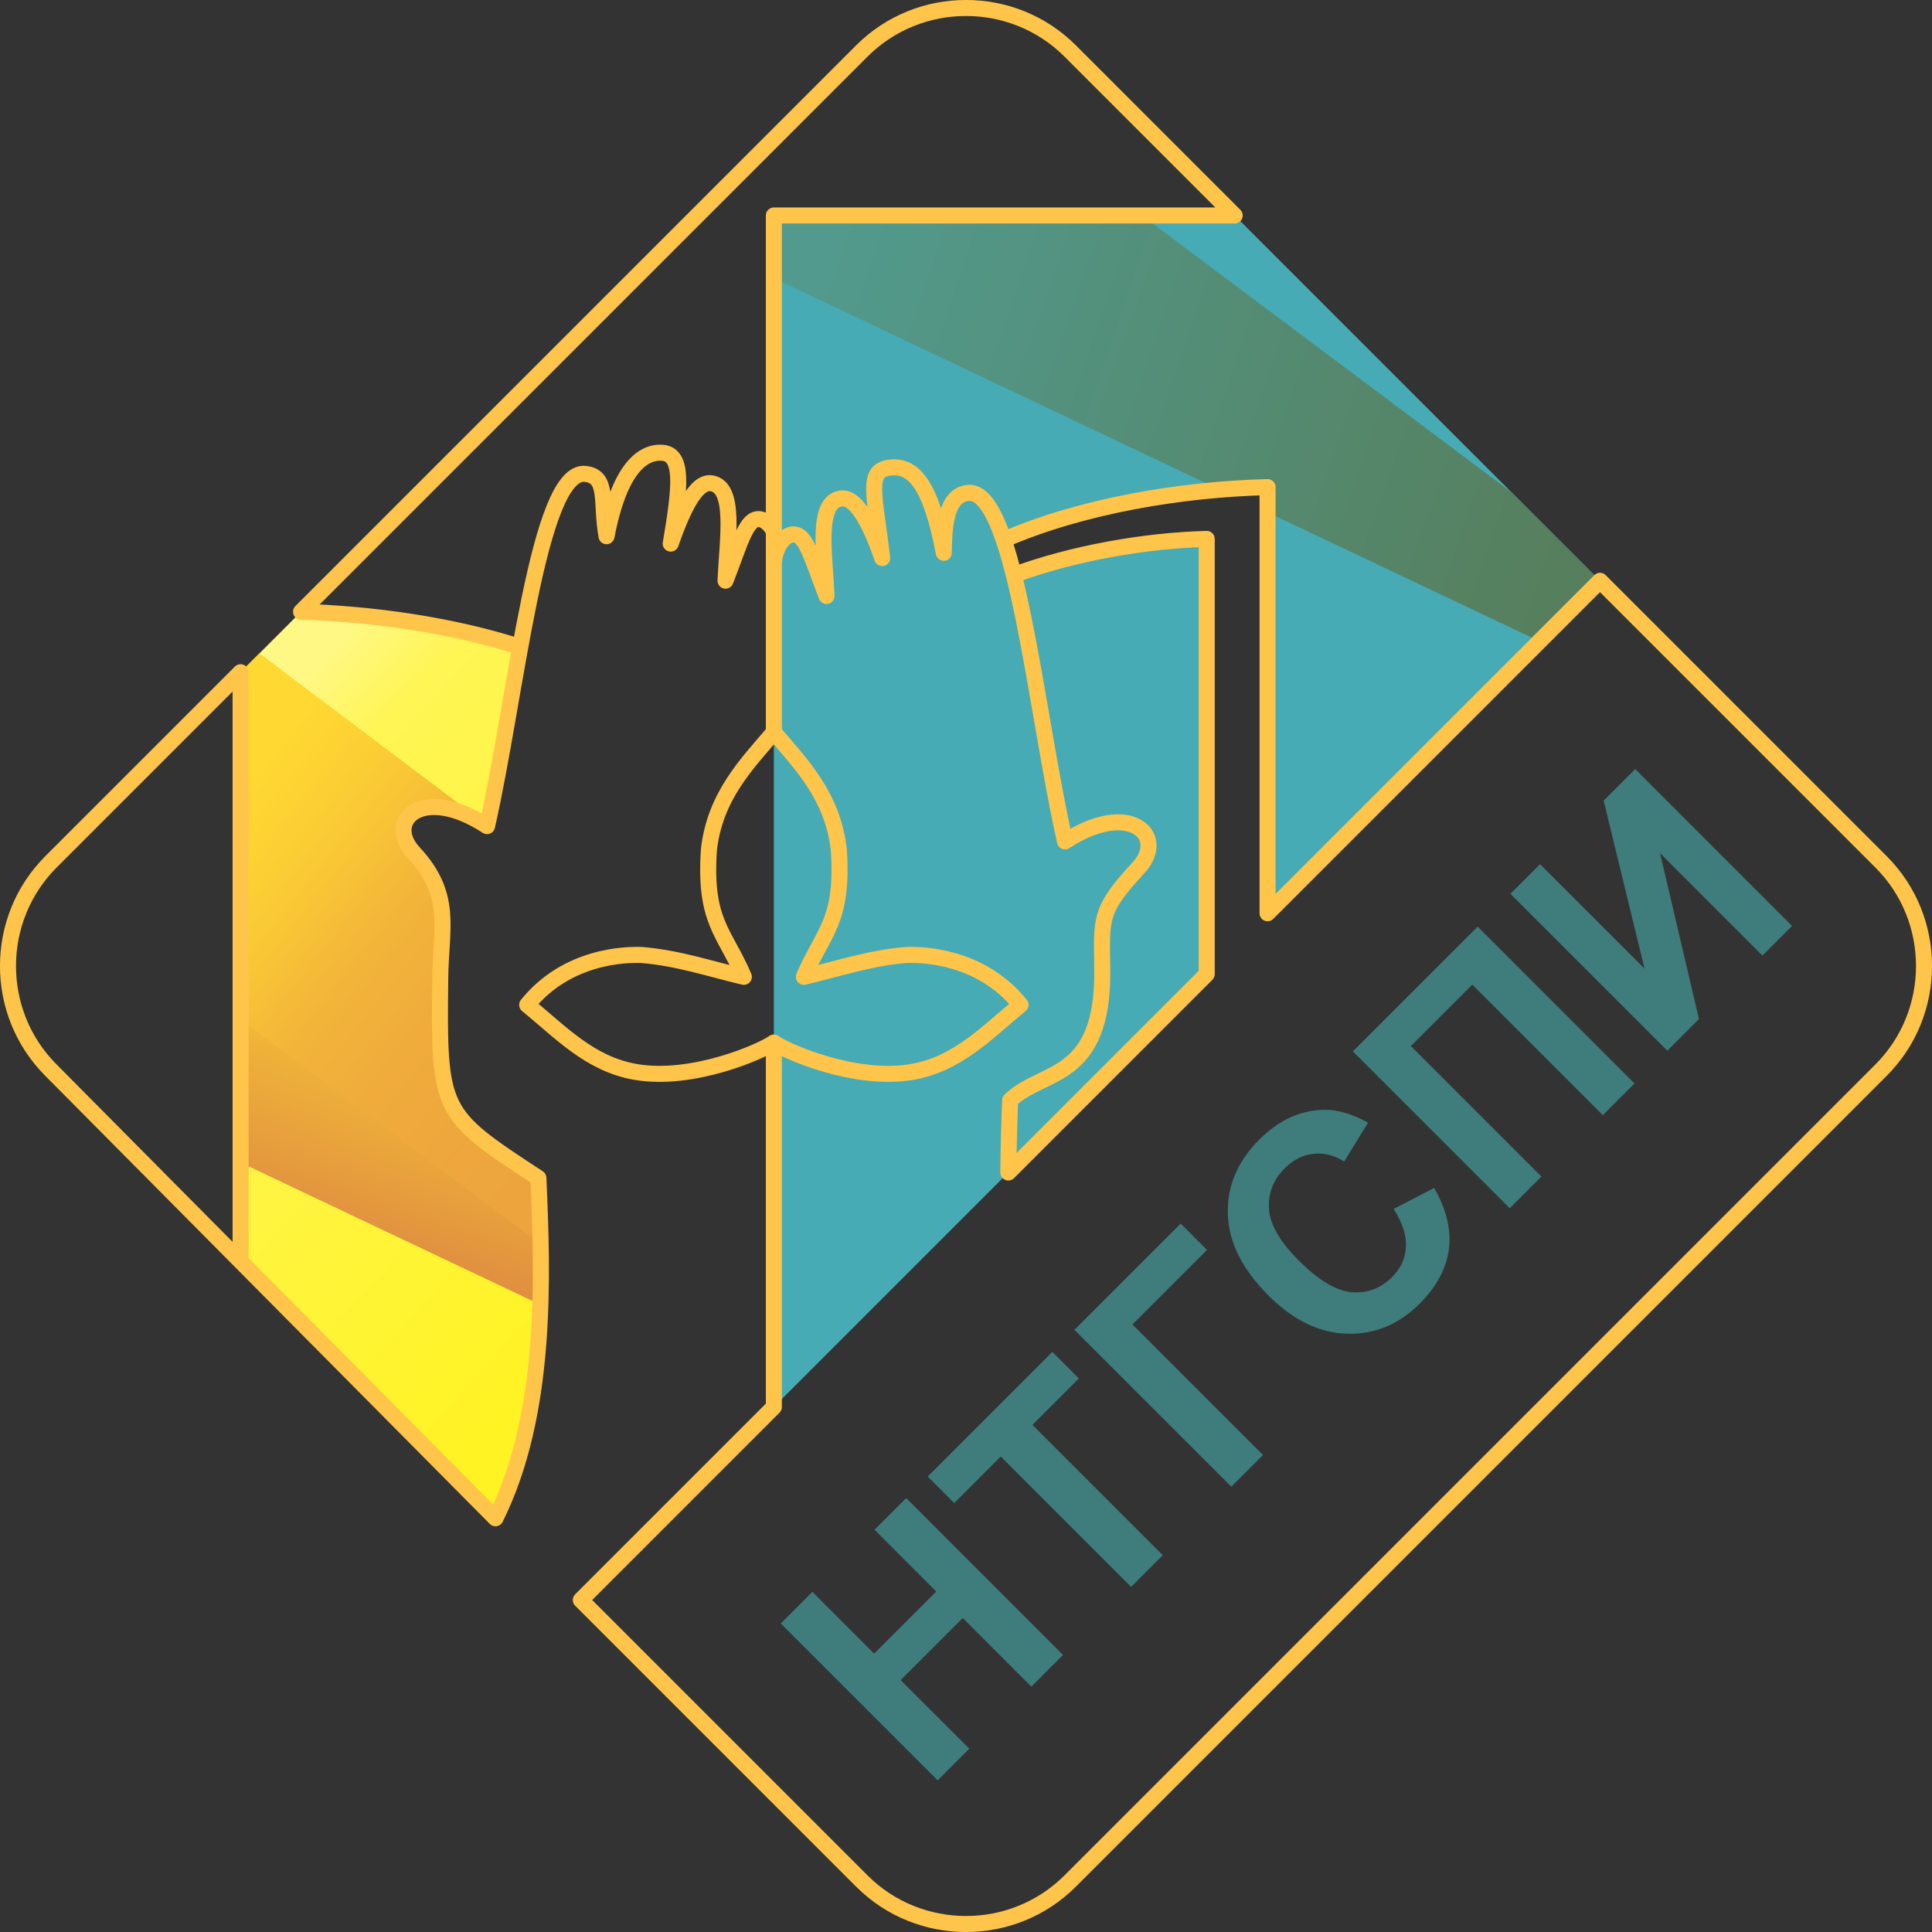 <?xml version="1.0" encoding="UTF-8" standalone="no"?>
<svg
   xmlns:dc="http://purl.org/dc/elements/1.1/"
   xmlns:cc="http://creativecommons.org/ns#"
   xmlns:rdf="http://www.w3.org/1999/02/22-rdf-syntax-ns#"
   xmlns:svg="http://www.w3.org/2000/svg"
   xmlns="http://www.w3.org/2000/svg"
   xmlns:sodipodi="http://sodipodi.sourceforge.net/DTD/sodipodi-0.dtd"
   xmlns:inkscape="http://www.inkscape.org/namespaces/inkscape"
   xml:space="preserve"
   width="9.184mm"
   height="9.184mm"
   version="1.0"
   style="clip-rule:evenodd;fill-rule:evenodd;image-rendering:optimizeQuality;shape-rendering:geometricPrecision;text-rendering:geometricPrecision"
   viewBox="0 0 918.442 918.442"
   id="svg624"
   sodipodi:docname="НТГСПИ.svg"
   inkscape:version="1.0.1 (3bc2e813f5, 2020-09-07)"><rect x="0" y="0" width="918.442" height="918.442" fill="#333333" stroke="none"/><sodipodi:namedview
   pagecolor="#ffffff"
   bordercolor="#666666"
   borderopacity="1"
   objecttolerance="10"
   gridtolerance="10"
   guidetolerance="10"
   inkscape:pageopacity="0"
   inkscape:pageshadow="2"
   inkscape:window-width="1857"
   inkscape:window-height="1057"
   id="namedview626"
   showgrid="false"
   inkscape:zoom="8.6055729"
   inkscape:cx="16.841914"
   inkscape:cy="12.076707"
   inkscape:window-x="55"
   inkscape:window-y="-8"
   inkscape:window-maximized="1"
   inkscape:current-layer="svg624" />
 <defs
   id="defs22">
  <style
   type="text/css"
   id="style2">
   <![CDATA[
    .str0 {stroke:#FFC54A;stroke-width:7.62;stroke-linejoin:round;stroke-miterlimit:22.926}
    .fil136 {fill:none}
    .fil134 {fill:#46ABB4}
    .fil73 {fill:#E08E40}
    .fil74 {fill:#E08F40}
    .fil75 {fill:#E09040}
    .fil76 {fill:#E19040}
    .fil77 {fill:#E1913F}
    .fil78 {fill:#E1923F}
    .fil79 {fill:#E2923F}
    .fil80 {fill:#E2933F}
    .fil81 {fill:#E2943F}
    .fil82 {fill:#E3953F}
    .fil84 {fill:#E3963E}
    .fil83 {fill:#E3963F}
    .fil85 {fill:#E3973E}
    .fil86 {fill:#E4973E}
    .fil87 {fill:#E4983E}
    .fil88 {fill:#E4993E}
    .fil89 {fill:#E5993E}
    .fil90 {fill:#E59A3E}
    .fil92 {fill:#E59B3D}
    .fil91 {fill:#E59B3E}
    .fil93 {fill:#E59C3D}
    .fil94 {fill:#E69C3D}
    .fil95 {fill:#E69D3D}
    .fil96 {fill:#E69E3D}
    .fil97 {fill:#E79E3D}
    .fil98 {fill:#E79F3D}
    .fil99 {fill:#E7A03D}
    .fil100 {fill:#E8A13C}
    .fil101 {fill:#E8A23C}
    .fil102 {fill:#E8A33C}
    .fil103 {fill:#E9A33C}
    .fil104 {fill:#E9A43C}
    .fil105 {fill:#E9A53C}
    .fil106 {fill:#EAA53C}
    .fil108 {fill:#EAA63B}
    .fil107 {fill:#EAA63C}
    .fil109 {fill:#EAA73B}
    .fil110 {fill:#EBA83B}
    .fil111 {fill:#EBA93B}
    .fil112 {fill:#EBAA3B}
    .fil113 {fill:#ECAA3B}
    .fil115 {fill:#ECAB3A}
    .fil114 {fill:#ECAB3B}
    .fil116 {fill:#ECAC3A}
    .fil1 {fill:#EDA43D}
    .fil2 {fill:#EDA53D}
    .fil117 {fill:#EDAC3A}
    .fil118 {fill:#EDAD3A}
    .fil119 {fill:#EDAE3A}
    .fil3 {fill:#EEA53D}
    .fil5 {fill:#EEA63C}
    .fil4 {fill:#EEA63D}
    .fil6 {fill:#EEA73C}
    .fil7 {fill:#EEA83C}
    .fil120 {fill:#EEAF3A}
    .fil121 {fill:#EEB03A}
    .fil122 {fill:#EEB139}
    .fil8 {fill:#EFA83C}
    .fil9 {fill:#EFA93C}
    .fil10 {fill:#EFAA3C}
    .fil12 {fill:#EFAB3B}
    .fil11 {fill:#EFAB3C}
    .fil123 {fill:#EFB139}
    .fil124 {fill:#EFB239}
    .fil125 {fill:#EFB339}
    .fil13 {fill:#F0AB3B}
    .fil14 {fill:#F0AC3B}
    .fil15 {fill:#F0AD3B}
    .fil16 {fill:#F0AE3B}
    .fil126 {fill:#F0B339}
    .fil127 {fill:#F0B439}
    .fil128 {fill:#F0B539}
    .fil17 {fill:#F1AE3B}
    .fil18 {fill:#F1AF3B}
    .fil20 {fill:#F1B03A}
    .fil19 {fill:#F1B03B}
    .fil21 {fill:#F1B13A}
    .fil129 {fill:#F1B638}
    .fil130 {fill:#F1B738}
    .fil131 {fill:#F1B838}
    .fil22 {fill:#F2B13A}
    .fil23 {fill:#F2B23A}
    .fil24 {fill:#F2B33A}
    .fil25 {fill:#F2B43A}
    .fil132 {fill:#F2B838}
    .fil133 {fill:#F2B938}
    .fil26 {fill:#F3B43A}
    .fil27 {fill:#F3B539}
    .fil28 {fill:#F3B639}
    .fil29 {fill:#F3B739}
    .fil30 {fill:#F4B739}
    .fil31 {fill:#F4B839}
    .fil32 {fill:#F4B939}
    .fil33 {fill:#F4BA38}
    .fil34 {fill:#F5BA38}
    .fil35 {fill:#F5BB38}
    .fil36 {fill:#F5BC38}
    .fil37 {fill:#F6BD38}
    .fil39 {fill:#F6BE37}
    .fil38 {fill:#F6BE38}
    .fil40 {fill:#F6BF37}
    .fil41 {fill:#F7C037}
    .fil42 {fill:#F7C137}
    .fil43 {fill:#F7C237}
    .fil44 {fill:#F8C237}
    .fil45 {fill:#F8C336}
    .fil46 {fill:#F8C436}
    .fil47 {fill:#F8C536}
    .fil48 {fill:#F9C636}
    .fil49 {fill:#F9C736}
    .fil50 {fill:#F9C835}
    .fil51 {fill:#FAC835}
    .fil52 {fill:#FAC935}
    .fil53 {fill:#FACA35}
    .fil54 {fill:#FACB35}
    .fil55 {fill:#FBCB35}
    .fil57 {fill:#FBCC34}
    .fil56 {fill:#FBCC35}
    .fil58 {fill:#FBCD34}
    .fil59 {fill:#FBCE34}
    .fil60 {fill:#FCCE34}
    .fil61 {fill:#FCCF34}
    .fil62 {fill:#FCD034}
    .fil63 {fill:#FCD134}
    .fil64 {fill:#FDD133}
    .fil65 {fill:#FDD233}
    .fil66 {fill:#FDD333}
    .fil67 {fill:#FED433}
    .fil68 {fill:#FED533}
    .fil70 {fill:#FED632}
    .fil69 {fill:#FED633}
    .fil71 {fill:#FFD732}
    .fil72 {fill:#FFD832}
    .fil137 {fill:#3E7D7B;fill-rule:nonzero}
    .fil135 {fill:url(#id2)}
    .fil0 {fill:url(#id3)}
   ]]>
  </style>
     <clipPath
   id="id0">
      <path
   d="m 1619.4,729.71 -108.31,-81.67 -8.96,8.96 v 233.01 l 142.52,67.58 c 0.68,-21.5 -0.16,-42.21 -0.95,-60.15 -46.96,-30.74 -47.36,-31.04 -46.66,-95 0.26,-24.06 6.21,-39.41 -12.62,-59.68 -14.06,-15.15 4.04,-32.78 34.98,-13.05 z"
   id="path4" />
     </clipPath>
     <clipPath
   id="id1">
      <path
   d="M 1644.78,928.95 1502.13,822.07 v 67.94 l 142.52,67.58 c 0.31,-9.77 0.29,-19.38 0.13,-28.64 z"
   id="path7" />
     </clipPath>
  <linearGradient
   id="id2"
   gradientUnits="userSpaceOnUse"
   x1="2130.52"
   y1="602.16"
   x2="1773.5"
   y2="480.02"
   gradientTransform="translate(-1387.759,-337.439)">
   <stop
   offset="0"
   style="stop-opacity:1; stop-color:#567F5D"
   id="stop10" />
   <stop
   offset="1"
   style="stop-opacity:1; stop-color:#529A8D"
   id="stop12" />
  </linearGradient>
  <linearGradient
   id="id3"
   gradientUnits="userSpaceOnUse"
   x1="1687.66"
   y1="947.63"
   x2="1459.38"
   y2="739.82"
   gradientTransform="translate(-1387.759,-337.439)">
   <stop
   offset="0"
   style="stop-opacity:1; stop-color:#FFF324"
   id="stop15" />
   <stop
   offset="0.859"
   style="stop-opacity:1; stop-color:#FFF554"
   id="stop17" />
   <stop
   offset="1"
   style="stop-opacity:1; stop-color:#FFF884"
   id="stop19" />
  </linearGradient>
 
  
  
  
  
  
  
  
  
  
  
 
   
   
   
  
   
   
  
    
   
    
   </defs>
 <g
   id="g3545"><path
     class="fil0"
     d="m 114.371,599.611 v -280.05 l 28.74,-28.74 c 34.4,1.05 71.77,6.32 104.2,16.78 -5.34,29.23 -10.27,60.88 -15.78,85.12 -30.83,-20.18 -48.93,-2.55 -34.87,12.6 18.83,20.27 12.88,35.62 12.62,59.68 -0.7,63.96 -0.3,64.26 46.66,95 2.06,46.65 4.44,111.89 -20.4,161.75 z"
     id="path25"
     style="fill:url(#id3)" /><g
     clip-path="url(#id0)"
     id="g284"
     transform="translate(-1387.759,-337.439)">
     <polygon
   class="fil1"
   points="1745.94,830.8 1622.09,985.84 1589.32,959.66 1713.17,804.62 "
   id="polygon27" />
     <polygon
   id="1"
   class="fil1"
   points="1713.51,804.89 1589.66,959.93 1588.64,959.12 1712.49,804.08 " />
     <polygon
   id="2"
   class="fil1"
   points="1712.83,804.35 1588.98,959.39 1587.95,958.57 1711.81,803.53 " />
     <polygon
   id="3"
   class="fil1"
   points="1712.15,803.8 1588.3,958.84 1587.27,958.03 1711.13,802.99 " />
     <polygon
   id="4"
   class="fil1"
   points="1711.47,803.26 1587.61,958.3 1586.59,957.48 1710.45,802.44 " />
     <polygon
   id="5"
   class="fil1"
   points="1710.79,802.72 1586.93,957.76 1585.91,956.94 1709.77,801.9 " />
     <polygon
   id="6"
   class="fil1"
   points="1710.11,802.17 1586.25,957.21 1585.23,956.4 1709.09,801.36 " />
     <polygon
   id="7"
   class="fil1"
   points="1709.43,801.63 1585.57,956.67 1584.55,955.85 1708.4,800.81 " />
     <polygon
   id="8"
   class="fil1"
   points="1708.75,801.08 1584.89,956.12 1583.87,955.31 1707.72,800.27 " />
     <polygon
   id="9"
   class="fil1"
   points="1708.06,800.54 1584.21,955.58 1583.19,954.76 1707.04,799.72 " />
     <polygon
   id="10"
   class="fil2"
   points="1707.38,800 1583.53,955.04 1582.51,954.22 1706.36,799.18 " />
     <polygon
   id="11"
   class="fil2"
   points="1706.7,799.45 1582.85,954.49 1581.83,953.68 1705.68,798.64 " />
     <polygon
   id="12"
   class="fil2"
   points="1706.02,798.91 1582.17,953.95 1581.15,953.13 1705,798.09 " />
     <polygon
   id="13"
   class="fil2"
   points="1705.34,798.36 1581.49,953.4 1580.47,952.59 1704.32,797.55 " />
     <polygon
   id="14"
   class="fil2"
   points="1704.66,797.82 1580.81,952.86 1579.78,952.04 1703.64,797 " />
     <polygon
   id="15"
   class="fil2"
   points="1703.98,797.28 1580.12,952.32 1579.1,951.5 1702.96,796.46 " />
     <polygon
   id="16"
   class="fil2"
   points="1703.3,796.73 1579.44,951.77 1578.42,950.96 1702.28,795.92 " />
     <polygon
   id="17"
   class="fil2"
   points="1702.62,796.19 1578.76,951.23 1577.74,950.41 1701.6,795.37 " />
     <polygon
   id="18"
   class="fil2"
   points="1701.94,795.64 1578.08,950.68 1577.06,949.87 1700.91,794.83 " />
     <polygon
   id="19"
   class="fil2"
   points="1701.26,795.1 1577.4,950.14 1576.38,949.32 1700.23,794.28 " />
     <polygon
   id="20"
   class="fil2"
   points="1700.57,794.56 1576.72,949.6 1575.7,948.78 1699.55,793.74 " />
     <polygon
   id="21"
   class="fil2"
   points="1699.89,794.01 1576.04,949.05 1575.02,948.24 1698.87,793.2 " />
     <polygon
   id="22"
   class="fil2"
   points="1699.21,793.47 1575.36,948.51 1574.34,947.69 1698.19,792.65 " />
     <polygon
   id="23"
   class="fil2"
   points="1698.53,792.92 1574.68,947.96 1573.66,947.15 1697.51,792.11 " />
     <polygon
   id="24"
   class="fil2"
   points="1697.85,792.38 1574,947.42 1572.98,946.61 1696.83,791.56 " />
     <polygon
   id="25"
   class="fil2"
   points="1697.17,791.84 1573.32,946.88 1572.29,946.06 1696.15,791.02 " />
     <polygon
   id="26"
   class="fil3"
   points="1696.49,791.29 1572.63,946.33 1571.61,945.52 1695.47,790.48 " />
     <polygon
   id="27"
   class="fil4"
   points="1695.81,790.75 1571.95,945.79 1570.93,944.97 1694.79,789.93 " />
     <polygon
   id="28"
   class="fil4"
   points="1695.13,790.21 1571.27,945.25 1570.25,944.43 1694.11,789.39 " />
     <polygon
   id="29"
   class="fil4"
   points="1694.45,789.66 1570.59,944.7 1569.57,943.89 1693.43,788.85 " />
     <polygon
   id="30"
   class="fil4"
   points="1693.77,789.12 1569.91,944.16 1568.89,943.34 1692.74,788.3 " />
     <polygon
   id="31"
   class="fil4"
   points="1693.08,788.57 1569.23,943.61 1568.21,942.8 1692.06,787.76 " />
     <polygon
   id="32"
   class="fil4"
   points="1692.4,788.03 1568.55,943.07 1567.53,942.25 1691.38,787.21 " />
     <polygon
   id="33"
   class="fil4"
   points="1691.72,787.49 1567.87,942.53 1566.85,941.71 1690.7,786.67 " />
     <polygon
   id="34"
   class="fil4"
   points="1691.04,786.94 1567.19,941.98 1566.17,941.17 1690.02,786.13 " />
     <polygon
   id="35"
   class="fil4"
   points="1690.36,786.4 1566.51,941.44 1565.49,940.62 1689.34,785.58 " />
     <polygon
   id="36"
   class="fil4"
   points="1689.68,785.85 1565.83,940.89 1564.8,940.08 1688.66,785.04 " />
     <polygon
   id="37"
   class="fil4"
   points="1689,785.31 1565.15,940.35 1564.12,939.53 1687.98,784.49 " />
     <polygon
   id="38"
   class="fil4"
   points="1688.32,784.77 1564.46,939.81 1563.44,938.99 1687.3,783.95 " />
     <polygon
   id="39"
   class="fil4"
   points="1687.64,784.22 1563.78,939.26 1562.76,938.45 1686.62,783.41 " />
     <polygon
   id="40"
   class="fil5"
   points="1686.96,783.68 1563.1,938.72 1562.08,937.9 1685.94,782.86 " />
     <polygon
   id="41"
   class="fil5"
   points="1686.28,783.13 1562.42,938.17 1561.4,937.36 1685.25,782.32 " />
     <polygon
   id="42"
   class="fil6"
   points="1685.6,782.59 1561.74,937.63 1560.72,936.81 1684.57,781.77 " />
     <polygon
   id="43"
   class="fil6"
   points="1684.91,782.05 1561.06,937.09 1560.04,936.27 1683.89,781.23 " />
     <polygon
   id="44"
   class="fil6"
   points="1684.23,781.5 1560.38,936.54 1559.36,935.73 1683.21,780.69 " />
     <polygon
   id="45"
   class="fil6"
   points="1683.55,780.96 1559.7,936 1558.68,935.18 1682.53,780.14 " />
     <polygon
   id="46"
   class="fil6"
   points="1682.87,780.41 1559.02,935.45 1558,934.64 1681.85,779.6 " />
     <polygon
   id="47"
   class="fil6"
   points="1682.19,779.87 1558.34,934.91 1557.32,934.09 1681.17,779.05 " />
     <polygon
   id="48"
   class="fil6"
   points="1681.51,779.33 1557.66,934.37 1556.63,933.55 1680.49,778.51 " />
     <polygon
   id="49"
   class="fil6"
   points="1680.83,778.78 1556.97,933.82 1555.95,933.01 1679.81,777.97 " />
     <polygon
   id="50"
   class="fil6"
   points="1680.15,778.24 1556.29,933.28 1555.27,932.46 1679.13,777.42 " />
     <polygon
   id="51"
   class="fil6"
   points="1679.47,777.69 1555.61,932.74 1554.59,931.92 1678.45,776.88 " />
     <polygon
   id="52"
   class="fil6"
   points="1678.79,777.15 1554.93,932.19 1553.91,931.38 1677.77,776.34 " />
     <polygon
   id="53"
   class="fil6"
   points="1678.11,776.61 1554.25,931.65 1553.23,930.83 1677.08,775.79 " />
     <polygon
   id="54"
   class="fil6"
   points="1677.42,776.06 1553.57,931.1 1552.55,930.29 1676.4,775.25 " />
     <polygon
   id="55"
   class="fil7"
   points="1676.74,775.52 1552.89,930.56 1551.87,929.74 1675.72,774.7 " />
     <polygon
   id="56"
   class="fil7"
   points="1676.06,774.98 1552.21,930.02 1551.19,929.2 1675.04,774.16 " />
     <polygon
   id="57"
   class="fil7"
   points="1675.38,774.43 1551.53,929.47 1550.51,928.66 1674.36,773.62 " />
     <polygon
   id="58"
   class="fil7"
   points="1674.7,773.89 1550.85,928.93 1549.83,928.11 1673.68,773.07 " />
     <polygon
   id="59"
   class="fil7"
   points="1674.02,773.34 1550.17,928.38 1549.14,927.57 1673,772.53 " />
     <polygon
   id="60"
   class="fil7"
   points="1673.34,772.8 1549.49,927.84 1548.46,927.02 1672.32,771.98 " />
     <polygon
   id="61"
   class="fil7"
   points="1672.66,772.26 1548.8,927.3 1547.78,926.48 1671.64,771.44 " />
     <polygon
   id="62"
   class="fil7"
   points="1671.98,771.71 1548.12,926.75 1547.1,925.94 1670.96,770.9 " />
     <polygon
   id="63"
   class="fil7"
   points="1671.3,771.17 1547.44,926.21 1546.42,925.39 1670.28,770.35 " />
     <polygon
   id="64"
   class="fil7"
   points="1670.62,770.62 1546.76,925.66 1545.74,924.85 1669.59,769.81 " />
     <polygon
   id="65"
   class="fil8"
   points="1669.94,770.08 1546.08,925.12 1545.06,924.3 1668.91,769.26 " />
     <polygon
   id="66"
   class="fil8"
   points="1669.25,769.54 1545.4,924.58 1544.38,923.76 1668.23,768.72 " />
     <polygon
   id="67"
   class="fil9"
   points="1668.57,768.99 1544.72,924.03 1543.7,923.22 1667.55,768.18 " />
     <polygon
   id="68"
   class="fil9"
   points="1667.89,768.45 1544.04,923.49 1543.02,922.67 1666.87,767.63 " />
     <polygon
   id="69"
   class="fil9"
   points="1667.21,767.9 1543.36,922.94 1542.34,922.13 1666.19,767.09 " />
     <polygon
   id="70"
   class="fil9"
   points="1666.53,767.36 1542.68,922.4 1541.66,921.58 1665.51,766.54 " />
     <polygon
   id="71"
   class="fil9"
   points="1665.85,766.82 1542,921.86 1540.97,921.04 1664.83,766 " />
     <polygon
   id="72"
   class="fil9"
   points="1665.17,766.27 1541.31,921.31 1540.29,920.5 1664.15,765.46 " />
     <polygon
   id="73"
   class="fil9"
   points="1664.49,765.73 1540.63,920.77 1539.61,919.95 1663.47,764.91 " />
     <polygon
   id="74"
   class="fil9"
   points="1663.81,765.18 1539.95,920.22 1538.93,919.41 1662.79,764.37 " />
     <polygon
   id="75"
   class="fil9"
   points="1663.13,764.64 1539.27,919.68 1538.25,918.87 1662.1,763.82 " />
     <polygon
   id="76"
   class="fil9"
   points="1662.45,764.1 1538.59,919.14 1537.57,918.32 1661.42,763.28 " />
     <polygon
   id="77"
   class="fil10"
   points="1661.76,763.55 1537.91,918.59 1536.89,917.78 1660.74,762.74 " />
     <polygon
   id="78"
   class="fil10"
   points="1661.08,763.01 1537.23,918.05 1536.21,917.23 1660.06,762.19 " />
     <polygon
   id="79"
   class="fil10"
   points="1660.4,762.47 1536.55,917.51 1535.53,916.69 1659.38,761.65 " />
     <polygon
   id="80"
   class="fil10"
   points="1659.72,761.92 1535.87,916.96 1534.85,916.15 1658.7,761.11 " />
     <polygon
   id="81"
   class="fil10"
   points="1659.04,761.38 1535.19,916.42 1534.17,915.6 1658.02,760.56 " />
     <polygon
   id="82"
   class="fil10"
   points="1658.36,760.83 1534.51,915.87 1533.48,915.06 1657.34,760.02 " />
     <polygon
   id="83"
   class="fil10"
   points="1657.68,760.29 1533.82,915.33 1532.8,914.51 1656.66,759.47 " />
     <polygon
   id="84"
   class="fil10"
   points="1657,759.75 1533.14,914.79 1532.12,913.97 1655.98,758.93 " />
     <polygon
   id="85"
   class="fil10"
   points="1656.32,759.2 1532.46,914.24 1531.44,913.43 1655.3,758.39 " />
     <polygon
   id="86"
   class="fil11"
   points="1655.64,758.66 1531.78,913.7 1530.76,912.88 1654.62,757.84 " />
     <polygon
   id="87"
   class="fil11"
   points="1654.96,758.11 1531.1,913.15 1530.08,912.34 1653.93,757.3 " />
     <polygon
   id="88"
   class="fil11"
   points="1654.27,757.57 1530.42,912.61 1529.4,911.79 1653.25,756.75 " />
     <polygon
   id="89"
   class="fil11"
   points="1653.59,757.03 1529.74,912.07 1528.72,911.25 1652.57,756.21 " />
     <polygon
   id="90"
   class="fil11"
   points="1652.91,756.48 1529.06,911.52 1528.04,910.71 1651.89,755.67 " />
     <polygon
   id="91"
   class="fil12"
   points="1652.23,755.94 1528.38,910.98 1527.36,910.16 1651.21,755.12 " />
     <polygon
   id="92"
   class="fil13"
   points="1651.55,755.39 1527.7,910.43 1526.68,909.62 1650.53,754.58 " />
     <polygon
   id="93"
   class="fil13"
   points="1650.87,754.85 1527.02,909.89 1525.99,909.07 1649.85,754.03 " />
     <polygon
   id="94"
   class="fil14"
   points="1650.19,754.31 1526.34,909.35 1525.31,908.53 1649.17,753.49 " />
     <polygon
   id="95"
   class="fil14"
   points="1649.51,753.76 1525.65,908.8 1524.63,907.99 1648.49,752.95 " />
     <polygon
   id="96"
   class="fil14"
   points="1648.83,753.22 1524.97,908.26 1523.95,907.44 1647.81,752.4 " />
     <polygon
   id="97"
   class="fil14"
   points="1648.15,752.67 1524.29,907.71 1523.27,906.9 1647.13,751.86 " />
     <polygon
   id="98"
   class="fil14"
   points="1647.47,752.13 1523.61,907.17 1522.59,906.35 1646.44,751.31 " />
     <polygon
   id="99"
   class="fil14"
   points="1646.79,751.59 1522.93,906.63 1521.91,905.81 1645.76,750.77 " />
     <polygon
   id="100"
   class="fil14"
   points="1646.1,751.04 1522.25,906.08 1521.23,905.27 1645.08,750.23 " />
     <polygon
   id="101"
   class="fil14"
   points="1645.42,750.5 1521.57,905.54 1520.55,904.72 1644.4,749.68 " />
     <polygon
   id="102"
   class="fil15"
   points="1644.74,749.95 1520.89,905 1519.87,904.18 1643.72,749.14 " />
     <polygon
   id="103"
   class="fil15"
   points="1644.06,749.41 1520.21,904.45 1519.19,903.64 1643.04,748.6 " />
     <polygon
   id="104"
   class="fil15"
   points="1643.38,748.87 1519.53,903.91 1518.51,903.09 1642.36,748.05 " />
     <polygon
   id="105"
   class="fil15"
   points="1642.7,748.32 1518.85,903.36 1517.82,902.55 1641.68,747.51 " />
     <polygon
   id="106"
   class="fil15"
   points="1642.02,747.78 1518.16,902.82 1517.14,902 1641,746.96 " />
     <polygon
   id="107"
   class="fil15"
   points="1641.34,747.24 1517.48,902.28 1516.46,901.46 1640.32,746.42 " />
     <polygon
   id="108"
   class="fil15"
   points="1640.66,746.69 1516.8,901.73 1515.78,900.92 1639.64,745.88 " />
     <polygon
   id="109"
   class="fil16"
   points="1639.98,746.15 1516.12,901.19 1515.1,900.37 1638.96,745.33 " />
     <polygon
   id="110"
   class="fil16"
   points="1639.3,745.6 1515.44,900.64 1514.42,899.83 1638.27,744.79 " />
     <polygon
   id="111"
   class="fil16"
   points="1638.61,745.06 1514.76,900.1 1513.74,899.28 1637.59,744.24 " />
     <polygon
   id="112"
   class="fil16"
   points="1637.93,744.52 1514.08,899.56 1513.06,898.74 1636.91,743.7 " />
     <polygon
   id="113"
   class="fil17"
   points="1637.25,743.97 1513.4,899.01 1512.38,898.2 1636.23,743.16 " />
     <polygon
   id="114"
   class="fil17"
   points="1636.57,743.43 1512.72,898.47 1511.7,897.65 1635.55,742.61 " />
     <polygon
   id="115"
   class="fil18"
   points="1635.89,742.88 1512.04,897.92 1511.02,897.11 1634.87,742.07 " />
     <polygon
   id="116"
   class="fil18"
   points="1635.21,742.34 1511.36,897.38 1510.33,896.56 1634.19,741.52 " />
     <polygon
   id="117"
   class="fil18"
   points="1634.53,741.8 1510.68,896.84 1509.65,896.02 1633.51,740.98 " />
     <polygon
   id="118"
   class="fil18"
   points="1633.85,741.25 1509.99,896.29 1508.97,895.48 1632.83,740.44 " />
     <polygon
   id="119"
   class="fil18"
   points="1633.17,740.71 1509.31,895.75 1508.29,894.93 1632.15,739.89 " />
     <polygon
   id="120"
   class="fil18"
   points="1632.49,740.16 1508.63,895.2 1507.61,894.39 1631.47,739.35 " />
     <polygon
   id="121"
   class="fil19"
   points="1631.81,739.62 1507.95,894.66 1506.93,893.84 1630.78,738.8 " />
     <polygon
   id="122"
   class="fil19"
   points="1631.12,739.08 1507.27,894.12 1506.25,893.3 1630.1,738.26 " />
     <polygon
   id="123"
   class="fil20"
   points="1630.44,738.53 1506.59,893.57 1505.57,892.76 1629.42,737.72 " />
     <polygon
   id="124"
   class="fil20"
   points="1629.76,737.99 1505.91,893.03 1504.89,892.21 1628.74,737.17 " />
     <polygon
   id="125"
   class="fil20"
   points="1629.08,737.44 1505.23,892.48 1504.21,891.67 1628.06,736.63 " />
     <polygon
   id="126"
   class="fil21"
   points="1628.4,736.9 1504.55,891.94 1503.53,891.13 1627.38,736.08 " />
     <polygon
   id="127"
   class="fil21"
   points="1627.72,736.36 1503.87,891.4 1502.85,890.58 1626.7,735.54 " />
     <polygon
   id="128"
   class="fil21"
   points="1627.04,735.81 1503.19,890.85 1502.16,890.04 1626.02,735 " />
     <polygon
   id="129"
   class="fil22"
   points="1626.36,735.27 1502.5,890.31 1501.48,889.49 1625.34,734.45 " />
     <polygon
   id="130"
   class="fil22"
   points="1625.68,734.73 1501.82,889.77 1500.8,888.95 1624.66,733.91 " />
     <polygon
   id="131"
   class="fil23"
   points="1625,734.18 1501.14,889.22 1500.12,888.41 1623.98,733.37 " />
     <polygon
   id="132"
   class="fil23"
   points="1624.32,733.64 1500.46,888.68 1499.44,887.86 1623.29,732.82 " />
     <polygon
   id="133"
   class="fil23"
   points="1623.64,733.09 1499.78,888.13 1498.76,887.32 1622.61,732.28 " />
     <polygon
   id="134"
   class="fil23"
   points="1622.95,732.55 1499.1,887.59 1498.08,886.77 1621.93,731.73 " />
     <polygon
   id="135"
   class="fil23"
   points="1622.27,732.01 1498.42,887.05 1497.4,886.23 1621.25,731.19 " />
     <polygon
   id="136"
   class="fil24"
   points="1621.59,731.46 1497.74,886.5 1496.72,885.69 1620.57,730.65 " />
     <polygon
   id="137"
   class="fil24"
   points="1620.91,730.92 1497.06,885.96 1496.04,885.14 1619.89,730.1 " />
     <polygon
   id="138"
   class="fil24"
   points="1620.23,730.37 1496.38,885.41 1495.36,884.6 1619.21,729.56 " />
     <polygon
   id="139"
   class="fil24"
   points="1619.55,729.83 1495.7,884.87 1494.67,884.05 1618.53,729.01 " />
     <polygon
   id="140"
   class="fil25"
   points="1618.87,729.29 1495.01,884.33 1493.99,883.51 1617.85,728.47 " />
     <polygon
   id="141"
   class="fil25"
   points="1618.19,728.74 1494.33,883.78 1493.31,882.97 1617.17,727.93 " />
     <polygon
   id="142"
   class="fil26"
   points="1617.51,728.2 1493.65,883.24 1492.63,882.42 1616.49,727.38 " />
     <polygon
   id="143"
   class="fil26"
   points="1616.83,727.65 1492.97,882.69 1491.95,881.88 1615.81,726.84 " />
     <polygon
   id="144"
   class="fil27"
   points="1616.15,727.11 1492.29,882.15 1491.27,881.33 1615.12,726.29 " />
     <polygon
   id="145"
   class="fil27"
   points="1615.46,726.57 1491.61,881.61 1490.59,880.79 1614.44,725.75 " />
     <polygon
   id="146"
   class="fil27"
   points="1614.78,726.02 1490.93,881.06 1489.91,880.25 1613.76,725.21 " />
     <polygon
   id="147"
   class="fil27"
   points="1614.1,725.48 1490.25,880.52 1489.23,879.7 1613.08,724.66 " />
     <polygon
   id="148"
   class="fil28"
   points="1613.42,724.93 1489.57,879.97 1488.55,879.16 1612.4,724.12 " />
     <polygon
   id="149"
   class="fil28"
   points="1612.74,724.39 1488.89,879.43 1487.87,878.61 1611.72,723.57 " />
     <polygon
   id="150"
   class="fil28"
   points="1612.06,723.85 1488.21,878.89 1487.18,878.07 1611.04,723.03 " />
     <polygon
   id="151"
   class="fil29"
   points="1611.38,723.3 1487.53,878.34 1486.5,877.53 1610.36,722.49 " />
     <polygon
   id="152"
   class="fil30"
   points="1610.7,722.76 1486.84,877.8 1485.82,876.98 1609.68,721.94 " />
     <polygon
   id="153"
   class="fil30"
   points="1610.02,722.21 1486.16,877.26 1485.14,876.44 1609,721.4 " />
     <polygon
   id="154"
   class="fil31"
   points="1609.34,721.67 1485.48,876.71 1484.46,875.9 1608.32,720.86 " />
     <polygon
   id="155"
   class="fil31"
   points="1608.66,721.13 1484.8,876.17 1483.78,875.35 1607.63,720.31 " />
     <polygon
   id="156"
   class="fil31"
   points="1607.98,720.58 1484.12,875.62 1483.1,874.81 1606.95,719.77 " />
     <polygon
   id="157"
   class="fil32"
   points="1607.29,720.04 1483.44,875.08 1482.42,874.26 1606.27,719.22 " />
     <polygon
   id="158"
   class="fil32"
   points="1606.61,719.5 1482.76,874.54 1481.74,873.72 1605.59,718.68 " />
     <polygon
   id="159"
   class="fil32"
   points="1605.93,718.95 1482.08,873.99 1481.06,873.18 1604.91,718.14 " />
     <polygon
   id="160"
   class="fil33"
   points="1605.25,718.41 1481.4,873.45 1480.38,872.63 1604.23,717.59 " />
     <polygon
   id="161"
   class="fil34"
   points="1604.57,717.86 1480.72,872.9 1479.7,872.09 1603.55,717.05 " />
     <polygon
   id="162"
   class="fil34"
   points="1603.89,717.32 1480.04,872.36 1479.01,871.54 1602.87,716.5 " />
     <polygon
   id="163"
   class="fil35"
   points="1603.21,716.78 1479.35,871.82 1478.33,871 1602.19,715.96 " />
     <polygon
   id="164"
   class="fil35"
   points="1602.53,716.23 1478.67,871.27 1477.65,870.46 1601.51,715.42 " />
     <polygon
   id="165"
   class="fil35"
   points="1601.85,715.69 1477.99,870.73 1476.97,869.91 1600.83,714.87 " />
     <polygon
   id="166"
   class="fil36"
   points="1601.17,715.14 1477.31,870.18 1476.29,869.37 1600.15,714.33 " />
     <polygon
   id="167"
   class="fil36"
   points="1600.49,714.6 1476.63,869.64 1475.61,868.82 1599.46,713.78 " />
     <polygon
   id="168"
   class="fil37"
   points="1599.8,714.06 1475.95,869.1 1474.93,868.28 1598.78,713.24 " />
     <polygon
   id="169"
   class="fil37"
   points="1599.12,713.51 1475.27,868.55 1474.25,867.74 1598.1,712.7 " />
     <polygon
   id="170"
   class="fil38"
   points="1598.44,712.97 1474.59,868.01 1473.57,867.19 1597.42,712.15 " />
     <polygon
   id="171"
   class="fil39"
   points="1597.76,712.42 1473.91,867.46 1472.89,866.65 1596.74,711.61 " />
     <polygon
   id="172"
   class="fil40"
   points="1597.08,711.88 1473.23,866.92 1472.21,866.1 1596.06,711.06 " />
     <polygon
   id="173"
   class="fil40"
   points="1596.4,711.34 1472.55,866.38 1471.52,865.56 1595.38,710.52 " />
     <polygon
   id="174"
   class="fil40"
   points="1595.72,710.79 1471.87,865.83 1470.84,865.02 1594.7,709.98 " />
     <polygon
   id="175"
   class="fil41"
   points="1595.04,710.25 1471.18,865.29 1470.16,864.47 1594.02,709.43 " />
     <polygon
   id="176"
   class="fil41"
   points="1594.36,709.7 1470.5,864.74 1469.48,863.93 1593.34,708.89 " />
     <polygon
   id="177"
   class="fil42"
   points="1593.68,709.16 1469.82,864.2 1468.8,863.39 1592.66,708.35 " />
     <polygon
   id="178"
   class="fil42"
   points="1593,708.62 1469.14,863.66 1468.12,862.84 1591.97,707.8 " />
     <polygon
   id="179"
   class="fil43"
   points="1592.31,708.07 1468.46,863.11 1467.44,862.3 1591.29,707.26 " />
     <polygon
   id="180"
   class="fil43"
   points="1591.63,707.53 1467.78,862.57 1466.76,861.75 1590.61,706.71 " />
     <polygon
   id="181"
   class="fil44"
   points="1590.95,706.99 1467.1,862.03 1466.08,861.21 1589.93,706.17 " />
     <polygon
   id="182"
   class="fil45"
   points="1590.27,706.44 1466.42,861.48 1465.4,860.67 1589.25,705.63 " />
     <polygon
   id="183"
   class="fil45"
   points="1589.59,705.9 1465.74,860.94 1464.72,860.12 1588.57,705.08 " />
     <polygon
   id="184"
   class="fil46"
   points="1588.91,705.35 1465.06,860.39 1464.03,859.58 1587.89,704.54 " />
     <polygon
   id="185"
   class="fil46"
   points="1588.23,704.81 1464.38,859.85 1463.35,859.03 1587.21,703.99 " />
     <polygon
   id="186"
   class="fil46"
   points="1587.55,704.27 1463.69,859.31 1462.67,858.49 1586.53,703.45 " />
     <polygon
   id="187"
   class="fil47"
   points="1586.87,703.72 1463.01,858.76 1461.99,857.95 1585.85,702.91 " />
     <polygon
   id="188"
   class="fil47"
   points="1586.19,703.18 1462.33,858.22 1461.31,857.4 1585.17,702.36 " />
     <polygon
   id="189"
   class="fil48"
   points="1585.51,702.63 1461.65,857.67 1460.63,856.86 1584.48,701.82 " />
     <polygon
   id="190"
   class="fil48"
   points="1584.83,702.09 1460.97,857.13 1459.95,856.31 1583.8,701.27 " />
     <polygon
   id="191"
   class="fil48"
   points="1584.14,701.55 1460.29,856.59 1459.27,855.77 1583.12,700.73 " />
     <polygon
   id="192"
   class="fil49"
   points="1583.46,701 1459.61,856.04 1458.59,855.23 1582.44,700.19 " />
     <polygon
   id="193"
   class="fil49"
   points="1582.78,700.46 1458.93,855.5 1457.91,854.68 1581.76,699.64 " />
     <polygon
   id="194"
   class="fil49"
   points="1582.1,699.91 1458.25,854.95 1457.23,854.14 1581.08,699.1 " />
     <polygon
   id="195"
   class="fil50"
   points="1581.42,699.37 1457.57,854.41 1456.55,853.59 1580.4,698.55 " />
     <polygon
   id="196"
   class="fil50"
   points="1580.74,698.83 1456.89,853.87 1455.86,853.05 1579.72,698.01 " />
     <polygon
   id="197"
   class="fil51"
   points="1580.06,698.28 1456.2,853.32 1455.18,852.51 1579.04,697.47 " />
     <polygon
   id="198"
   class="fil52"
   points="1579.38,697.74 1455.52,852.78 1454.5,851.96 1578.36,696.92 " />
     <polygon
   id="199"
   class="fil52"
   points="1578.7,697.19 1454.84,852.23 1453.82,851.42 1577.68,696.38 " />
     <polygon
   id="200"
   class="fil52"
   points="1578.02,696.65 1454.16,851.69 1453.14,850.87 1577,695.83 " />
     <polygon
   id="201"
   class="fil53"
   points="1577.34,696.11 1453.48,851.15 1452.46,850.33 1576.31,695.29 " />
     <polygon
   id="202"
   class="fil53"
   points="1576.65,695.56 1452.8,850.6 1451.78,849.79 1575.63,694.75 " />
     <polygon
   id="203"
   class="fil53"
   points="1575.97,695.02 1452.12,850.06 1451.1,849.24 1574.95,694.2 " />
     <polygon
   id="204"
   class="fil54"
   points="1575.29,694.48 1451.44,849.52 1450.42,848.7 1574.27,693.66 " />
     <polygon
   id="205"
   class="fil55"
   points="1574.61,693.93 1450.76,848.97 1449.74,848.16 1573.59,693.12 " />
     <polygon
   id="206"
   class="fil55"
   points="1573.93,693.39 1450.08,848.43 1449.06,847.61 1572.91,692.57 " />
     <polygon
   id="207"
   class="fil56"
   points="1573.25,692.84 1449.4,847.88 1448.37,847.07 1572.23,692.03 " />
     <polygon
   id="208"
   class="fil56"
   points="1572.57,692.3 1448.72,847.34 1447.69,846.52 1571.55,691.48 " />
     <polygon
   id="209"
   class="fil57"
   points="1571.89,691.76 1448.03,846.8 1447.01,845.98 1570.87,690.94 " />
     <polygon
   id="210"
   class="fil58"
   points="1571.21,691.21 1447.35,846.25 1446.33,845.44 1570.19,690.4 " />
     <polygon
   id="211"
   class="fil58"
   points="1570.53,690.67 1446.67,845.71 1445.65,844.89 1569.51,689.85 " />
     <polygon
   id="212"
   class="fil58"
   points="1569.85,690.12 1445.99,845.16 1444.97,844.35 1568.82,689.31 " />
     <polygon
   id="213"
   class="fil59"
   points="1569.17,689.58 1445.31,844.62 1444.29,843.8 1568.14,688.76 " />
     <polygon
   id="214"
   class="fil59"
   points="1568.48,689.04 1444.63,844.08 1443.61,843.26 1567.46,688.22 " />
     <polygon
   id="215"
   class="fil60"
   points="1567.8,688.49 1443.95,843.53 1442.93,842.72 1566.78,687.68 " />
     <polygon
   id="216"
   class="fil60"
   points="1567.12,687.95 1443.27,842.99 1442.25,842.17 1566.1,687.13 " />
     <polygon
   id="217"
   class="fil61"
   points="1566.44,687.4 1442.59,842.44 1441.57,841.63 1565.42,686.59 " />
     <polygon
   id="218"
   class="fil61"
   points="1565.76,686.86 1441.91,841.9 1440.89,841.08 1564.74,686.04 " />
     <polygon
   id="219"
   class="fil61"
   points="1565.08,686.32 1441.23,841.36 1440.2,840.54 1564.06,685.5 " />
     <polygon
   id="220"
   class="fil62"
   points="1564.4,685.77 1440.54,840.81 1439.52,840 1563.38,684.96 " />
     <polygon
   id="221"
   class="fil62"
   points="1563.72,685.23 1439.86,840.27 1438.84,839.45 1562.7,684.41 " />
     <polygon
   id="222"
   class="fil62"
   points="1563.04,684.68 1439.18,839.72 1438.16,838.91 1562.02,683.87 " />
     <polygon
   id="223"
   class="fil62"
   points="1562.36,684.14 1438.5,839.18 1437.48,838.36 1561.34,683.32 " />
     <polygon
   id="224"
   class="fil63"
   points="1561.68,683.6 1437.82,838.64 1436.8,837.82 1560.65,682.78 " />
     <polygon
   id="225"
   class="fil64"
   points="1560.99,683.05 1437.14,838.09 1436.12,837.28 1559.97,682.24 " />
     <polygon
   id="226"
   class="fil64"
   points="1560.31,682.51 1436.46,837.55 1435.44,836.73 1559.29,681.69 " />
     <polygon
   id="227"
   class="fil64"
   points="1559.63,681.96 1435.78,837 1434.76,836.19 1558.61,681.15 " />
     <polygon
   id="228"
   class="fil65"
   points="1558.95,681.42 1435.1,836.46 1434.08,835.65 1557.93,680.61 " />
     <polygon
   id="229"
   class="fil65"
   points="1558.27,680.88 1434.42,835.92 1433.4,835.1 1557.25,680.06 " />
     <polygon
   id="230"
   class="fil65"
   points="1557.59,680.33 1433.74,835.37 1432.71,834.56 1556.57,679.52 " />
     <polygon
   id="231"
   class="fil65"
   points="1556.91,679.79 1433.06,834.83 1432.03,834.01 1555.89,678.97 " />
     <polygon
   id="232"
   class="fil66"
   points="1556.23,679.25 1432.37,834.29 1431.35,833.47 1555.21,678.43 " />
     <polygon
   id="233"
   class="fil66"
   points="1555.55,678.7 1431.69,833.74 1430.67,832.93 1554.53,677.89 " />
     <polygon
   id="234"
   class="fil66"
   points="1554.87,678.16 1431.01,833.2 1429.99,832.38 1553.85,677.34 " />
     <polygon
   id="235"
   class="fil66"
   points="1554.19,677.61 1430.33,832.65 1429.31,831.84 1553.16,676.8 " />
     <polygon
   id="236"
   class="fil67"
   points="1553.5,677.07 1429.65,832.11 1428.63,831.29 1552.48,676.25 " />
     <polygon
   id="237"
   class="fil67"
   points="1552.82,676.53 1428.97,831.57 1427.95,830.75 1551.8,675.71 " />
     <polygon
   id="238"
   class="fil67"
   points="1552.14,675.98 1428.29,831.02 1427.27,830.21 1551.12,675.17 " />
     <polygon
   id="239"
   class="fil67"
   points="1551.46,675.44 1427.61,830.48 1426.59,829.66 1550.44,674.62 " />
     <polygon
   id="240"
   class="fil68"
   points="1550.78,674.89 1426.93,829.93 1425.91,829.12 1549.76,674.08 " />
     <polygon
   id="241"
   class="fil68"
   points="1550.1,674.35 1426.25,829.39 1425.22,828.57 1549.08,673.53 " />
     <polygon
   id="242"
   class="fil68"
   points="1549.42,673.81 1425.57,828.85 1424.54,828.03 1548.4,672.99 " />
     <polygon
   id="243"
   class="fil68"
   points="1548.74,673.26 1424.88,828.3 1423.86,827.49 1547.72,672.45 " />
     <polygon
   id="244"
   class="fil69"
   points="1548.06,672.72 1424.2,827.76 1423.18,826.94 1547.04,671.9 " />
     <polygon
   id="245"
   class="fil70"
   points="1547.38,672.17 1423.52,827.21 1422.5,826.4 1546.36,671.36 " />
     <polygon
   id="246"
   class="fil70"
   points="1546.7,671.63 1422.84,826.67 1421.82,825.85 1545.67,670.81 " />
     <polygon
   id="247"
   class="fil70"
   points="1546.02,671.09 1422.16,826.13 1421.14,825.31 1544.99,670.27 " />
     <polygon
   id="248"
   class="fil70"
   points="1545.33,670.54 1421.48,825.58 1420.46,824.77 1544.31,669.73 " />
     <polygon
   id="249"
   class="fil71"
   points="1544.65,670 1420.8,825.04 1419.78,824.22 1543.63,669.18 " />
     <polygon
   id="250"
   class="fil71"
   points="1543.97,669.45 1420.12,824.49 1419.1,823.68 1542.95,668.64 " />
     <polygon
   id="251"
   class="fil71"
   points="1543.29,668.91 1419.44,823.95 1418.42,823.13 1542.27,668.09 " />
     <polygon
   id="252"
   class="fil71"
   points="1542.61,668.37 1418.76,823.41 1417.74,822.59 1541.59,667.55 " />
     <polygon
   id="253"
   class="fil72"
   points="1541.93,667.82 1418.08,822.86 1417.05,822.05 1540.91,667.01 " />
     <polygon
   id="254"
   class="fil72"
   points="1541.25,667.28 1417.39,822.32 1416.37,821.5 1540.23,666.46 " />
     <polygon
   id="255"
   class="fil72"
   points="1540.57,666.74 1416.71,821.78 1388.5,799.24 1512.36,644.2 " />
    </g><g
     clip-path="url(#id1)"
     id="g598"
     transform="translate(-1387.759,-337.439)">
     <polygon
   class="fil73"
   points="1475.7,898.57 1644.85,957.01 1644.65,957.59 1475.5,899.15 "
   id="polygon288" />
     <polygon
   id="polygon290"
   class="fil73"
   points="1475.87,898.07 1645.02,956.51 1644.76,957.26 1475.61,898.82 " />
     <polygon
   id="polygon292"
   class="fil73"
   points="1476.05,897.56 1645.2,956 1644.94,956.76 1475.79,898.32 " />
     <polygon
   id="polygon294"
   class="fil74"
   points="1476.22,897.06 1645.37,955.5 1645.11,956.25 1475.96,897.81 " />
     <polygon
   id="polygon296"
   class="fil74"
   points="1476.4,896.56 1645.55,955 1645.29,955.75 1476.14,897.31 " />
     <polygon
   id="polygon298"
   class="fil74"
   points="1476.57,896.05 1645.72,954.49 1645.46,955.25 1476.31,896.81 " />
     <polygon
   id="polygon300"
   class="fil75"
   points="1476.74,895.55 1645.89,953.99 1645.63,954.74 1476.48,896.3 " />
     <polygon
   id="polygon302"
   class="fil76"
   points="1476.92,895.05 1646.07,953.49 1645.81,954.24 1476.66,895.8 " />
     <polygon
   id="polygon304"
   class="fil76"
   points="1477.09,894.54 1646.24,952.98 1645.98,953.74 1476.83,895.3 " />
     <polygon
   id="polygon306"
   class="fil76"
   points="1477.27,894.04 1646.42,952.48 1646.15,953.23 1477,894.79 " />
     <polygon
   id="polygon308"
   class="fil77"
   points="1477.44,893.54 1646.59,951.98 1646.33,952.73 1477.18,894.29 " />
     <polygon
   id="polygon310"
   class="fil77"
   points="1477.61,893.03 1646.76,951.47 1646.5,952.23 1477.35,893.79 " />
     <polygon
   id="polygon312"
   class="fil77"
   points="1477.79,892.53 1646.94,950.97 1646.68,951.72 1477.53,893.28 " />
     <polygon
   id="polygon314"
   class="fil78"
   points="1477.96,892.03 1647.11,950.47 1646.85,951.22 1477.7,892.78 " />
     <polygon
   id="polygon316"
   class="fil78"
   points="1478.13,891.52 1647.29,949.96 1647.02,950.72 1477.87,892.28 " />
     <polygon
   id="polygon318"
   class="fil78"
   points="1478.31,891.02 1647.46,949.46 1647.2,950.21 1478.05,891.77 " />
     <polygon
   id="polygon320"
   class="fil79"
   points="1478.48,890.52 1647.63,948.96 1647.37,949.71 1478.22,891.27 " />
     <polygon
   id="polygon322"
   class="fil80"
   points="1478.66,890.01 1647.81,948.45 1647.55,949.21 1478.4,890.77 " />
     <polygon
   id="polygon324"
   class="fil80"
   points="1478.83,889.51 1647.98,947.95 1647.72,948.7 1478.57,890.27 " />
     <polygon
   id="polygon326"
   class="fil80"
   points="1479,889.01 1648.15,947.45 1647.89,948.2 1478.74,889.76 " />
     <polygon
   id="polygon328"
   class="fil81"
   points="1479.18,888.5 1648.33,946.94 1648.07,947.7 1478.92,889.26 " />
     <polygon
   id="polygon330"
   class="fil81"
   points="1479.35,888 1648.5,946.44 1648.24,947.19 1479.09,888.76 " />
     <polygon
   id="polygon332"
   class="fil81"
   points="1479.53,887.5 1648.68,945.94 1648.42,946.69 1479.26,888.25 " />
     <polygon
   id="polygon334"
   class="fil81"
   points="1479.7,886.99 1648.85,945.43 1648.59,946.19 1479.44,887.75 " />
     <polygon
   id="polygon336"
   class="fil82"
   points="1479.87,886.49 1649.02,944.93 1648.76,945.68 1479.61,887.25 " />
     <polygon
   id="polygon338"
   class="fil82"
   points="1480.05,885.99 1649.2,944.43 1648.94,945.18 1479.79,886.74 " />
     <polygon
   id="polygon340"
   class="fil82"
   points="1480.22,885.48 1649.37,943.92 1649.11,944.68 1479.96,886.24 " />
     <polygon
   id="polygon342"
   class="fil82"
   points="1480.4,884.98 1649.55,943.42 1649.28,944.17 1480.13,885.74 " />
     <polygon
   id="polygon344"
   class="fil83"
   points="1480.57,884.48 1649.72,942.92 1649.46,943.67 1480.31,885.23 " />
     <polygon
   id="polygon346"
   class="fil84"
   points="1480.74,883.97 1649.89,942.41 1649.63,943.17 1480.48,884.73 " />
     <polygon
   id="polygon348"
   class="fil84"
   points="1480.92,883.47 1650.07,941.91 1649.81,942.67 1480.66,884.23 " />
     <polygon
   id="polygon350"
   class="fil85"
   points="1481.09,882.97 1650.24,941.41 1649.98,942.16 1480.83,883.72 " />
     <polygon
   id="polygon352"
   class="fil86"
   points="1481.26,882.46 1650.41,940.9 1650.15,941.66 1481,883.22 " />
     <polygon
   id="polygon354"
   class="fil86"
   points="1481.44,881.96 1650.59,940.4 1650.33,941.16 1481.18,882.72 " />
     <polygon
   id="polygon356"
   class="fil86"
   points="1481.61,881.46 1650.76,939.9 1650.5,940.65 1481.35,882.21 " />
     <polygon
   id="polygon358"
   class="fil87"
   points="1481.79,880.95 1650.94,939.39 1650.68,940.15 1481.53,881.71 " />
     <polygon
   id="polygon360"
   class="fil87"
   points="1481.96,880.45 1651.11,938.89 1650.85,939.65 1481.7,881.21 " />
     <polygon
   id="polygon362"
   class="fil87"
   points="1482.13,879.95 1651.28,938.39 1651.02,939.14 1481.87,880.7 " />
     <polygon
   id="polygon364"
   class="fil88"
   points="1482.31,879.44 1651.46,937.88 1651.2,938.64 1482.05,880.2 " />
     <polygon
   id="polygon366"
   class="fil88"
   points="1482.48,878.94 1651.63,937.38 1651.37,938.14 1482.22,879.7 " />
     <polygon
   id="polygon368"
   class="fil88"
   points="1482.66,878.44 1651.81,936.88 1651.55,937.63 1482.39,879.19 " />
     <polygon
   id="polygon370"
   class="fil89"
   points="1482.83,877.93 1651.98,936.37 1651.72,937.13 1482.57,878.69 " />
     <polygon
   id="polygon372"
   class="fil90"
   points="1483,877.43 1652.15,935.87 1651.89,936.63 1482.74,878.19 " />
     <polygon
   id="polygon374"
   class="fil90"
   points="1483.18,876.93 1652.33,935.37 1652.07,936.12 1482.92,877.68 " />
     <polygon
   id="polygon376"
   class="fil90"
   points="1483.35,876.42 1652.5,934.86 1652.24,935.62 1483.09,877.18 " />
     <polygon
   id="polygon378"
   class="fil90"
   points="1483.52,875.92 1652.68,934.36 1652.41,935.12 1483.26,876.68 " />
     <polygon
   id="polygon380"
   class="fil91"
   points="1483.7,875.42 1652.85,933.86 1652.59,934.61 1483.44,876.17 " />
     <polygon
   id="polygon382"
   class="fil91"
   points="1483.87,874.92 1653.02,933.35 1652.76,934.11 1483.61,875.67 " />
     <polygon
   id="polygon384"
   class="fil92"
   points="1484.05,874.41 1653.2,932.85 1652.94,933.61 1483.79,875.17 " />
     <polygon
   id="polygon386"
   class="fil93"
   points="1484.22,873.91 1653.37,932.35 1653.11,933.1 1483.96,874.66 " />
     <polygon
   id="polygon388"
   class="fil94"
   points="1484.39,873.41 1653.54,931.84 1653.28,932.6 1484.13,874.16 " />
     <polygon
   id="polygon390"
   class="fil94"
   points="1484.57,872.9 1653.72,931.34 1653.46,932.1 1484.31,873.66 " />
     <polygon
   id="polygon392"
   class="fil94"
   points="1484.74,872.4 1653.89,930.84 1653.63,931.59 1484.48,873.15 " />
     <polygon
   id="polygon394"
   class="fil95"
   points="1484.92,871.9 1654.07,930.33 1653.81,931.09 1484.66,872.65 " />
     <polygon
   id="polygon396"
   class="fil95"
   points="1485.09,871.39 1654.24,929.83 1653.98,930.59 1484.83,872.15 " />
     <polygon
   id="polygon398"
   class="fil95"
   points="1485.26,870.89 1654.41,929.33 1654.15,930.08 1485,871.64 " />
     <polygon
   id="polygon400"
   class="fil95"
   points="1485.44,870.39 1654.59,928.82 1654.33,929.58 1485.18,871.14 " />
     <polygon
   id="polygon402"
   class="fil96"
   points="1485.61,869.88 1654.76,928.32 1654.5,929.08 1485.35,870.64 " />
     <polygon
   id="polygon404"
   class="fil96"
   points="1485.79,869.38 1654.94,927.82 1654.67,928.57 1485.52,870.13 " />
     <polygon
   id="polygon406"
   class="fil97"
   points="1485.96,868.88 1655.11,927.32 1654.85,928.07 1485.7,869.63 " />
     <polygon
   id="polygon408"
   class="fil97"
   points="1486.13,868.37 1655.28,926.81 1655.02,927.57 1485.87,869.13 " />
     <polygon
   id="polygon410"
   class="fil98"
   points="1486.31,867.87 1655.46,926.31 1655.2,927.06 1486.05,868.62 " />
     <polygon
   id="polygon412"
   class="fil98"
   points="1486.48,867.37 1655.63,925.81 1655.37,926.56 1486.22,868.12 " />
     <polygon
   id="polygon414"
   class="fil98"
   points="1486.65,866.86 1655.81,925.3 1655.54,926.06 1486.39,867.62 " />
     <polygon
   id="polygon416"
   class="fil99"
   points="1486.83,866.36 1655.98,924.8 1655.72,925.55 1486.57,867.11 " />
     <polygon
   id="polygon418"
   class="fil99"
   points="1487,865.86 1656.15,924.3 1655.89,925.05 1486.74,866.61 " />
     <polygon
   id="polygon420"
   class="fil99"
   points="1487.18,865.35 1656.33,923.79 1656.07,924.55 1486.92,866.11 " />
     <polygon
   id="polygon422"
   class="fil99"
   points="1487.35,864.85 1656.5,923.29 1656.24,924.04 1487.09,865.6 " />
     <polygon
   id="polygon424"
   class="fil100"
   points="1487.52,864.35 1656.67,922.79 1656.41,923.54 1487.26,865.1 " />
     <polygon
   id="polygon426"
   class="fil100"
   points="1487.7,863.84 1656.85,922.28 1656.59,923.04 1487.44,864.6 " />
     <polygon
   id="polygon428"
   class="fil100"
   points="1487.87,863.34 1657.02,921.78 1656.76,922.53 1487.61,864.09 " />
     <polygon
   id="polygon430"
   class="fil100"
   points="1488.05,862.84 1657.2,921.28 1656.94,922.03 1487.78,863.59 " />
     <polygon
   id="polygon432"
   class="fil101"
   points="1488.22,862.33 1657.37,920.77 1657.11,921.53 1487.96,863.09 " />
     <polygon
   id="polygon434"
   class="fil101"
   points="1488.39,861.83 1657.54,920.27 1657.28,921.02 1488.13,862.58 " />
     <polygon
   id="polygon436"
   class="fil101"
   points="1488.57,861.33 1657.72,919.77 1657.46,920.52 1488.31,862.08 " />
     <polygon
   id="polygon438"
   class="fil101"
   points="1488.74,860.82 1657.89,919.26 1657.63,920.02 1488.48,861.58 " />
     <polygon
   id="polygon440"
   class="fil102"
   points="1488.92,860.32 1658.07,918.76 1657.8,919.51 1488.65,861.08 " />
     <polygon
   id="polygon442"
   class="fil103"
   points="1489.09,859.82 1658.24,918.26 1657.98,919.01 1488.83,860.57 " />
     <polygon
   id="polygon444"
   class="fil103"
   points="1489.26,859.31 1658.41,917.75 1658.15,918.51 1489,860.07 " />
     <polygon
   id="polygon446"
   class="fil103"
   points="1489.44,858.81 1658.59,917.25 1658.33,918 1489.18,859.57 " />
     <polygon
   id="polygon448"
   class="fil104"
   points="1489.61,858.31 1658.76,916.75 1658.5,917.5 1489.35,859.06 " />
     <polygon
   id="polygon450"
   class="fil104"
   points="1489.78,857.8 1658.93,916.24 1658.67,917 1489.52,858.56 " />
     <polygon
   id="polygon452"
   class="fil104"
   points="1489.96,857.3 1659.11,915.74 1658.85,916.49 1489.7,858.06 " />
     <polygon
   id="polygon454"
   class="fil104"
   points="1490.13,856.8 1659.28,915.24 1659.02,915.99 1489.87,857.55 " />
     <polygon
   id="polygon456"
   class="fil105"
   points="1490.31,856.29 1659.46,914.73 1659.2,915.49 1490.05,857.05 " />
     <polygon
   id="polygon458"
   class="fil105"
   points="1490.48,855.79 1659.63,914.23 1659.37,914.98 1490.22,856.55 " />
     <polygon
   id="polygon460"
   class="fil106"
   points="1490.65,855.29 1659.8,913.73 1659.54,914.48 1490.39,856.04 " />
     <polygon
   id="polygon462"
   class="fil106"
   points="1490.83,854.78 1659.98,913.22 1659.72,913.98 1490.57,855.54 " />
     <polygon
   id="polygon464"
   class="fil107"
   points="1491,854.28 1660.15,912.72 1659.89,913.48 1490.74,855.04 " />
     <polygon
   id="polygon466"
   class="fil108"
   points="1491.18,853.78 1660.33,912.22 1660.07,912.97 1490.91,854.53 " />
     <polygon
   id="polygon468"
   class="fil108"
   points="1491.35,853.27 1660.5,911.71 1660.24,912.47 1491.09,854.03 " />
     <polygon
   id="polygon470"
   class="fil108"
   points="1491.52,852.77 1660.67,911.21 1660.41,911.97 1491.26,853.53 " />
     <polygon
   id="polygon472"
   class="fil109"
   points="1491.7,852.27 1660.85,910.71 1660.59,911.46 1491.44,853.02 " />
     <polygon
   id="polygon474"
   class="fil109"
   points="1491.87,851.76 1661.02,910.2 1660.76,910.96 1491.61,852.52 " />
     <polygon
   id="polygon476"
   class="fil109"
   points="1492.04,851.26 1661.2,909.7 1660.93,910.46 1491.78,852.02 " />
     <polygon
   id="polygon478"
   class="fil109"
   points="1492.22,850.76 1661.37,909.2 1661.11,909.95 1491.96,851.51 " />
     <polygon
   id="polygon480"
   class="fil110"
   points="1492.39,850.25 1661.54,908.69 1661.28,909.45 1492.13,851.01 " />
     <polygon
   id="polygon482"
   class="fil110"
   points="1492.57,849.75 1661.72,908.19 1661.46,908.95 1492.31,850.51 " />
     <polygon
   id="polygon484"
   class="fil110"
   points="1492.74,849.25 1661.89,907.69 1661.63,908.44 1492.48,850 " />
     <polygon
   id="polygon486"
   class="fil110"
   points="1492.91,848.74 1662.06,907.18 1661.8,907.94 1492.65,849.5 " />
     <polygon
   id="polygon488"
   class="fil111"
   points="1493.09,848.24 1662.24,906.68 1661.98,907.44 1492.83,849 " />
     <polygon
   id="polygon490"
   class="fil111"
   points="1493.26,847.74 1662.41,906.18 1662.15,906.93 1493,848.49 " />
     <polygon
   id="polygon492"
   class="fil111"
   points="1493.44,847.23 1662.59,905.67 1662.33,906.43 1493.18,847.99 " />
     <polygon
   id="polygon494"
   class="fil111"
   points="1493.61,846.73 1662.76,905.17 1662.5,905.93 1493.35,847.49 " />
     <polygon
   id="polygon496"
   class="fil112"
   points="1493.78,846.23 1662.93,904.67 1662.67,905.42 1493.52,846.98 " />
     <polygon
   id="polygon498"
   class="fil113"
   points="1493.96,845.73 1663.11,904.16 1662.85,904.92 1493.7,846.48 " />
     <polygon
   id="polygon500"
   class="fil113"
   points="1494.13,845.22 1663.28,903.66 1663.02,904.42 1493.87,845.98 " />
     <polygon
   id="polygon502"
   class="fil113"
   points="1494.31,844.72 1663.46,903.16 1663.19,903.91 1494.04,845.47 " />
     <polygon
   id="polygon504"
   class="fil114"
   points="1494.48,844.22 1663.63,902.65 1663.37,903.41 1494.22,844.97 " />
     <polygon
   id="polygon506"
   class="fil114"
   points="1494.65,843.71 1663.8,902.15 1663.54,902.91 1494.39,844.47 " />
     <polygon
   id="polygon508"
   class="fil115"
   points="1494.83,843.21 1663.98,901.65 1663.72,902.4 1494.57,843.96 " />
     <polygon
   id="polygon510"
   class="fil115"
   points="1495,842.71 1664.15,901.14 1663.89,901.9 1494.74,843.46 " />
     <polygon
   id="polygon512"
   class="fil116"
   points="1495.17,842.2 1664.33,900.64 1664.06,901.4 1494.91,842.96 " />
     <polygon
   id="polygon514"
   class="fil116"
   points="1495.35,841.7 1664.5,900.14 1664.24,900.89 1495.09,842.45 " />
     <polygon
   id="polygon516"
   class="fil116"
   points="1495.52,841.2 1664.67,899.63 1664.41,900.39 1495.26,841.95 " />
     <polygon
   id="polygon518"
   class="fil117"
   points="1495.7,840.69 1664.85,899.13 1664.59,899.89 1495.44,841.45 " />
     <polygon
   id="polygon520"
   class="fil118"
   points="1495.87,840.19 1665.02,898.63 1664.76,899.38 1495.61,840.94 " />
     <polygon
   id="polygon522"
   class="fil118"
   points="1496.04,839.69 1665.19,898.13 1664.93,898.88 1495.78,840.44 " />
     <polygon
   id="polygon524"
   class="fil118"
   points="1496.22,839.18 1665.37,897.62 1665.11,898.38 1495.96,839.94 " />
     <polygon
   id="polygon526"
   class="fil118"
   points="1496.39,838.68 1665.54,897.12 1665.28,897.87 1496.13,839.43 " />
     <polygon
   id="polygon528"
   class="fil119"
   points="1496.57,838.18 1665.72,896.62 1665.46,897.37 1496.3,838.93 " />
     <polygon
   id="polygon530"
   class="fil119"
   points="1496.74,837.67 1665.89,896.11 1665.63,896.87 1496.48,838.43 " />
     <polygon
   id="polygon532"
   class="fil119"
   points="1496.91,837.17 1666.06,895.61 1665.8,896.36 1496.65,837.92 " />
     <polygon
   id="polygon534"
   class="fil119"
   points="1497.09,836.67 1666.24,895.11 1665.98,895.86 1496.83,837.42 " />
     <polygon
   id="polygon536"
   class="fil120"
   points="1497.26,836.16 1666.41,894.6 1666.15,895.36 1497,836.92 " />
     <polygon
   id="polygon538"
   class="fil120"
   points="1497.43,835.66 1666.59,894.1 1666.32,894.85 1497.17,836.41 " />
     <polygon
   id="polygon540"
   class="fil120"
   points="1497.61,835.16 1666.76,893.6 1666.5,894.35 1497.35,835.91 " />
     <polygon
   id="polygon542"
   class="fil121"
   points="1497.78,834.65 1666.93,893.09 1666.67,893.85 1497.52,835.41 " />
     <polygon
   id="polygon544"
   class="fil121"
   points="1497.96,834.15 1667.11,892.59 1666.85,893.34 1497.7,834.9 " />
     <polygon
   id="polygon546"
   class="fil121"
   points="1498.13,833.65 1667.28,892.09 1667.02,892.84 1497.87,834.4 " />
     <polygon
   id="polygon548"
   class="fil122"
   points="1498.3,833.14 1667.45,891.58 1667.19,892.34 1498.04,833.9 " />
     <polygon
   id="polygon550"
   class="fil122"
   points="1498.48,832.64 1667.63,891.08 1667.37,891.83 1498.22,833.39 " />
     <polygon
   id="polygon552"
   class="fil123"
   points="1498.65,832.14 1667.8,890.58 1667.54,891.33 1498.39,832.89 " />
     <polygon
   id="polygon554"
   class="fil123"
   points="1498.83,831.63 1667.98,890.07 1667.72,890.83 1498.57,832.39 " />
     <polygon
   id="polygon556"
   class="fil124"
   points="1499,831.13 1668.15,889.57 1667.89,890.32 1498.74,831.88 " />
     <polygon
   id="polygon558"
   class="fil124"
   points="1499.17,830.63 1668.32,889.07 1668.06,889.82 1498.91,831.38 " />
     <polygon
   id="polygon560"
   class="fil124"
   points="1499.35,830.12 1668.5,888.56 1668.24,889.32 1499.09,830.88 " />
     <polygon
   id="polygon562"
   class="fil125"
   points="1499.52,829.62 1668.67,888.06 1668.41,888.81 1499.26,830.38 " />
     <polygon
   id="polygon564"
   class="fil125"
   points="1499.7,829.12 1668.85,887.56 1668.58,888.31 1499.43,829.87 " />
     <polygon
   id="polygon566"
   class="fil126"
   points="1499.87,828.61 1669.02,887.05 1668.76,887.81 1499.61,829.37 " />
     <polygon
   id="polygon568"
   class="fil127"
   points="1500.04,828.11 1669.19,886.55 1668.93,887.3 1499.78,828.87 " />
     <polygon
   id="polygon570"
   class="fil127"
   points="1500.22,827.61 1669.37,886.05 1669.11,886.8 1499.96,828.36 " />
     <polygon
   id="polygon572"
   class="fil127"
   points="1500.39,827.1 1669.54,885.54 1669.28,886.3 1500.13,827.86 " />
     <polygon
   id="polygon574"
   class="fil128"
   points="1500.56,826.6 1669.72,885.04 1669.45,885.79 1500.3,827.36 " />
     <polygon
   id="polygon576"
   class="fil128"
   points="1500.74,826.1 1669.89,884.54 1669.63,885.29 1500.48,826.85 " />
     <polygon
   id="polygon578"
   class="fil128"
   points="1500.91,825.59 1670.06,884.03 1669.8,884.79 1500.65,826.35 " />
     <polygon
   id="polygon580"
   class="fil129"
   points="1501.09,825.09 1670.24,883.53 1669.98,884.28 1500.83,825.85 " />
     <polygon
   id="polygon582"
   class="fil129"
   points="1501.26,824.59 1670.41,883.03 1670.15,883.78 1501,825.34 " />
     <polygon
   id="polygon584"
   class="fil130"
   points="1501.43,824.08 1670.58,882.52 1670.32,883.28 1501.17,824.84 " />
     <polygon
   id="polygon586"
   class="fil130"
   points="1501.61,823.58 1670.76,882.02 1670.5,882.78 1501.35,824.34 " />
     <polygon
   id="polygon588"
   class="fil130"
   points="1501.78,823.08 1670.93,881.52 1670.67,882.27 1501.52,823.83 " />
     <polygon
   id="polygon590"
   class="fil131"
   points="1501.96,822.57 1671.11,881.01 1670.85,881.77 1501.69,823.33 " />
     <polygon
   id="polygon592"
   class="fil132"
   points="1502.13,822.07 1671.28,880.51 1671.02,881.27 1501.87,822.83 " />
     <polygon
   id="polygon594"
   class="fil133"
   points="1502.3,821.57 1671.45,880.01 1671.19,880.76 1502.04,822.32 " />
     <polygon
   id="polygon596"
   class="fil133"
   points="1502.13,822.07 1671.28,880.51 1671.37,880.26 1502.22,821.82 " />
    </g><path
     class="fil134"
     d="m 602.581,434.151 158.04,-158.04 -173.67,-173.67 h -219.07 v 566.41 l 205.77,-205.77 v -206.89 c -29.27,0.75 -63.67,6.79 -91.69,17.15 -1.53,-6.13 -3.14,-11.77 -4.83,-16.73 37.31,-16.21 84.76,-24.04 125.45,-25.04 z"
     id="path603" /><path
     class="fil135"
     d="m 731.871,304.861 -129.29,-61.3 v -11.99 c -7.38,0.18 -14.97,0.6 -22.69,1.23 l -212.01,-100.53 v -29.83 h 174.98 l 175.78,131.69 41.98,41.98 z"
     id="path605"
     style="fill:url(#id2)" /><path
     class="fil136 str0"
     d="m 367.881,495.601 v 173.25 l -91.77,91.77 133.61,133.61 c 27.23,27.22 71.77,27.22 99,0 l 385.51,-385.51 c 27.22,-27.23 27.22,-71.77 0,-99 l -133.61,-133.61 -158.04,158.04 v -202.58 c -40.69,1 -88.14,8.83 -125.45,25.04 m -109.25,91.45 v -245.62 h 219.07 l -78.23,-78.23 c -27.23,-27.22 -71.77,-27.22 -99,0 l -266.61,266.61 c 34.4,1.05 71.77,6.32 104.2,16.78 m 120.57,-54.98 c -1.54,-3.02 -3.8,-5.25 -6.29,-5.75 -6.81,-1.36 -9.47,10.72 -16.7,29.17 0.86,-19.49 5.05,-44.36 -6.58,-46.29 -5.28,-0.88 -11.33,5.23 -19.46,28.67 4.4,-26.2 6.39,-42.48 -4.05,-43.19 -8.92,-0.61 -20.21,6.87 -26.47,39.68 -2.9,-15.99 1.12,-28.51 -10.16,-29.63 -22.52,-2.23 -32.71,106.2 -46.64,167.44 -30.83,-20.18 -48.93,-2.55 -34.87,12.6 18.83,20.27 12.88,35.62 12.62,59.68 -0.7,63.96 -0.3,64.26 46.66,95 2.06,46.65 4.44,111.89 -20.4,161.75 l -211.33,-213.03 c -27.22,-27.23 -27.22,-71.77 0,-99 l 90.16,-90.16 v 280.05 m 367.59,-326.27 c 28.02,-10.36 62.42,-16.4 91.69,-17.15 v 206.89 l -94.3,94.3 c 0.1,-13.3 0.47,-25.06 0.88,-34.34 15.12,-14.82 44.46,-8.93 43.77,-62.34 -0.31,-24.05 -1.66,-27.84 17.16,-48.11 14.06,-15.14 -4.04,-32.78 -34.87,-12.6 -13.93,-61.24 -23.59,-167.91 -46.11,-165.68 -11.28,1.12 -11.3,18.27 -11.52,28.48 -6.26,-32.81 -14.43,-41.92 -25.83,-40.46 -11.12,1.42 -7.09,12.42 -3.44,42.95 -8.13,-23.44 -14.6,-29.14 -19.88,-28.26 -11.63,1.93 -7.44,26.8 -6.58,46.29 -7.23,-18.45 -9.89,-30.53 -16.7,-29.17 -4.64,0.93 -8.5,7.86 -8.35,14.86 m 0,226.6 c 5.27,3.93 38.56,18.79 65.98,13.93 21.52,-3.82 35.23,-18.72 51.29,-31.84 -18.97,-23.54 -46.98,-23.96 -54.34,-23.71 -17.15,1.35 -33.21,6.77 -48.67,10.39 9.16,-21.47 18.95,-26.11 16.61,-60.53 -2.92,-25.4 -17.88,-40.55 -30.87,-55.78 -12.99,15.23 -27.95,30.38 -30.87,55.78 -2.34,34.42 7.45,39.06 16.61,60.53 -15.46,-3.62 -31.52,-9.04 -48.67,-10.39 -7.36,-0.25 -35.37,0.17 -54.34,23.71 16.06,13.12 29.77,28.02 51.29,31.84 27.42,4.86 60.71,-10 65.98,-13.93 z"
     id="path609" /><polygon
     class="fil137"
     points="1818.55,1049.6 1893.1,1124.18 1878.05,1139.24 1845.44,1106.62 1815.94,1136.12 1848.56,1168.73 1833.5,1183.78 1758.92,1109.23 1773.97,1094.17 1803.31,1123.52 1832.84,1094.02 1803.49,1064.65 "
     id="polygon611"
     transform="translate(-1387.759,-337.439)" /><polygon
     id="polygon613"
     class="fil137"
     points="1878.56,1014.8 1940.52,1076.76 1925.47,1091.82 1863.5,1029.85 1841.38,1051.98 1828.78,1039.36 1888.04,980.1 1900.64,992.72 "
     transform="translate(-1387.759,-337.439)" /><polygon
     id="polygon615"
     class="fil137"
     points="1898.52,969.62 1949.04,919.11 1961.54,931.64 1926.1,967.07 1988.16,1029.13 1973.11,1044.18 "
     transform="translate(-1387.759,-337.439)" /><path
     id="path617"
     class="fil137"
     d="m 662.551,574.691 19.23,-9.96 c 5.9,10.38 8.23,20.13 6.98,29.29 -1.25,9.16 -5.9,17.73 -13.9,25.74 -9.9,9.9 -21.42,14.66 -34.56,14.26 -13.13,-0.39 -25.59,-6.43 -37.3,-18.16 -12.43,-12.44 -18.86,-25.28 -19.3,-38.54 -0.47,-13.28 4.52,-25.15 14.95,-35.59 9.14,-9.14 19.24,-13.85 30.33,-14.14 6.58,-0.2 13.7,1.84 21.37,6.11 l -11.35,18.45 c -4.74,-2.97 -9.62,-4.18 -14.66,-3.64 -5.06,0.57 -9.58,2.85 -13.58,6.85 -5.53,5.53 -8.01,12 -7.49,19.41 0.51,7.41 5.23,15.57 14.12,24.43 9.43,9.44 17.83,14.46 25.22,15.09 7.39,0.58 13.81,-1.83 19.23,-7.25 4,-4 6.17,-8.7 6.51,-14.12 0.34,-5.43 -1.6,-11.5 -5.8,-18.23 z" /><polygon
     id="polygon619"
     class="fil137"
     points="2120.52,896.76 2105.47,911.82 2030.88,837.26 2090.22,777.93 2164.77,852.51 2149.72,867.57 2087.66,805.51 2058.47,834.71 "
     transform="translate(-1387.759,-337.439)" /><polygon
     id="polygon621"
     class="fil137"
     points="2225.58,791.71 2176.91,743.01 2195.42,821.87 2180.37,836.92 2105.78,762.36 2119.88,748.26 2169.54,797.9 2150.11,718.06 2165.11,703.03 2239.67,777.62 "
     transform="translate(-1387.759,-337.439)" /></g>
</svg>
